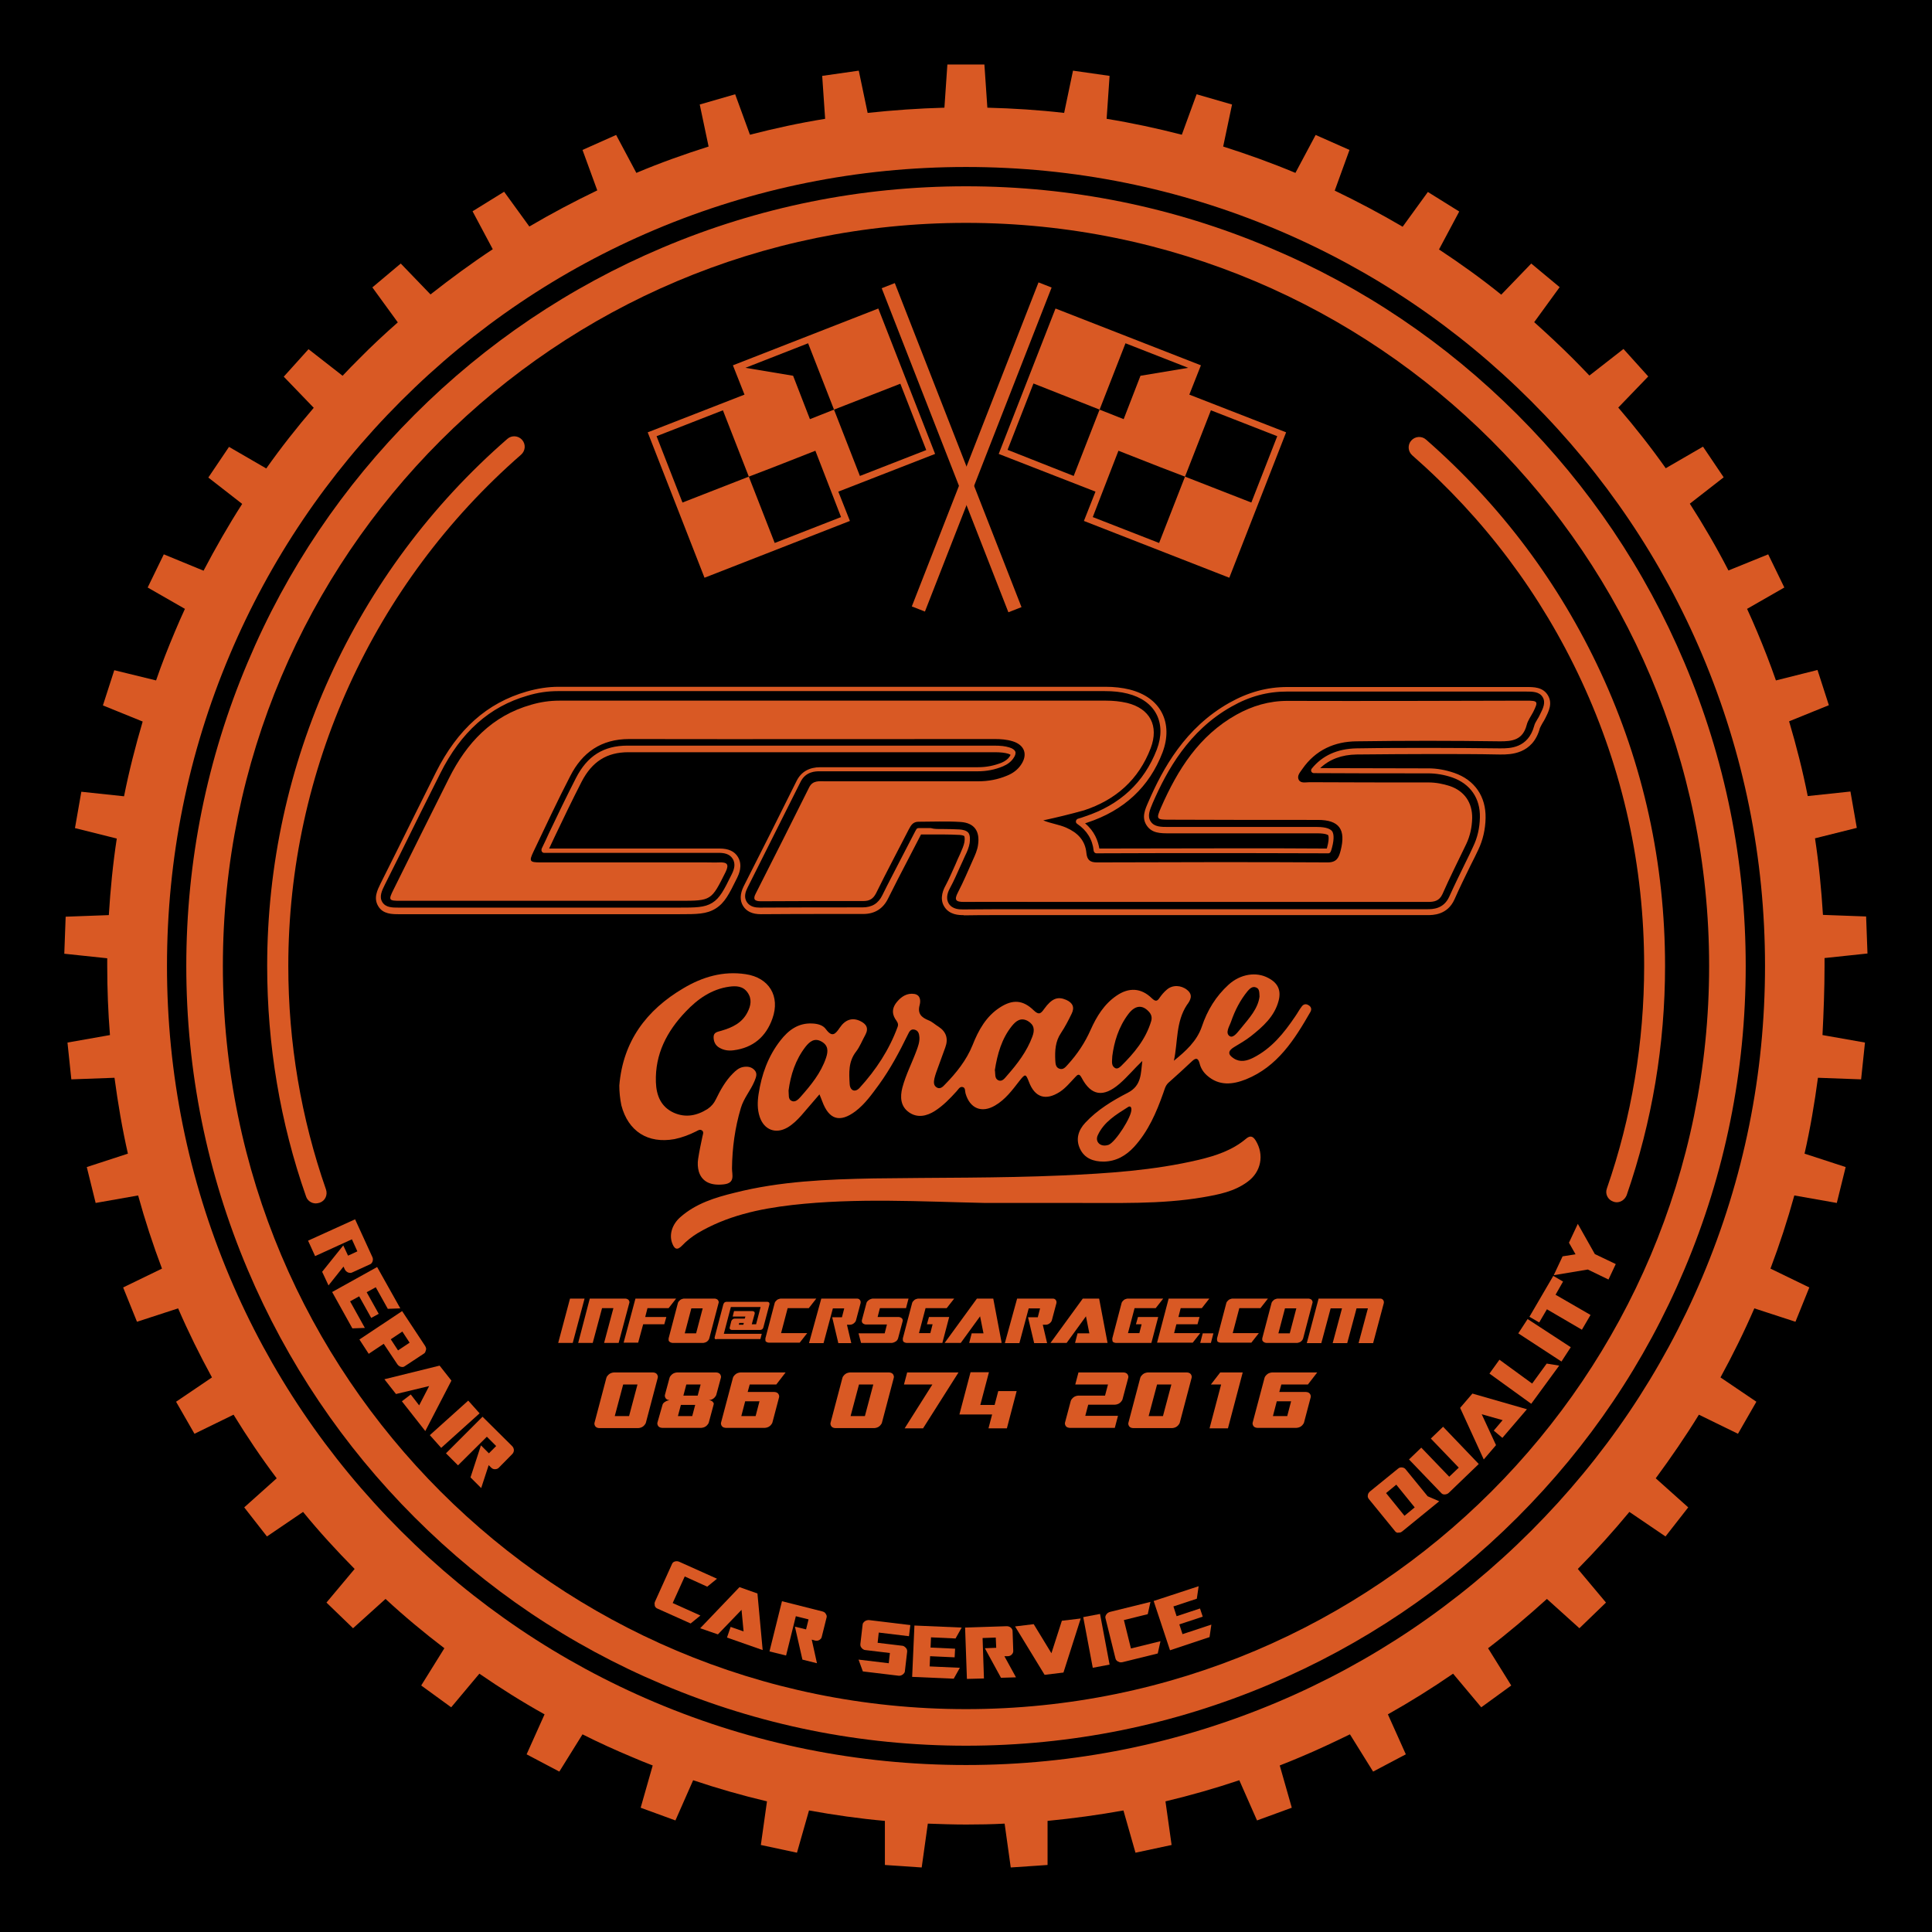 <?xml version="1.0" encoding="utf-8"?>
<!-- Generator: Adobe Illustrator 20.1.0, SVG Export Plug-In . SVG Version: 6.00 Build 0)  -->
<svg version="1.1" id="Layer_1" xmlns="http://www.w3.org/2000/svg" xmlns:xlink="http://www.w3.org/1999/xlink" x="0px" y="0px"
	 viewBox="0 0 850.4 850.4" style="enable-background:new 0 0 850.4 850.4;" xml:space="preserve">
<style type="text/css">
	.st0{fill:#D95924;}
</style>
<rect x="-15.1" y="-13.8" width="878.3" height="879.4"/>
<g>
	
		<rect x="429.3" y="120.1" transform="matrix(0.931 0.364 -0.364 0.931 101.152 -143.779)" class="st0" width="6.2" height="153.2"/>
	<path class="st0" d="M523.5,173.7l5.1-12.9l-64-25l-25,64l42.6,16.6l-5.1,12.9l64,25l25-64L523.5,173.7z M484,180.3l-11.4,29.2
		L443.5,198l11.4-29.2L484,180.3l11.4-29.2l27.6,10.8l-21,3.5v0l0,0l-7.4,19.1L484,180.3z M521.6,209.8L510.2,239L481,227.6
		l3.9-10.1l7.4-19.1l18.6,7.3L521.6,209.8l11.4-29.2l29.2,11.4l-11.4,29.2L521.6,209.8z"/>
	
		<rect x="415.7" y="120.1" transform="matrix(-0.931 0.364 -0.364 -0.931 880.363 227.738)" class="st0" width="6.2" height="153.2"/>
	<path class="st0" d="M327.7,173.7l-5.1-12.9l64-25l25,64L369,216.4l5.1,12.9l-64,25l-25-64L327.7,173.7z M367.1,180.3l11.4,29.2
		l29.2-11.4l-11.4-29.2L367.1,180.3l-11.4-29.2l-27.6,10.8l21,3.5v0l0,0l7.4,19.1L367.1,180.3z M329.6,209.8L341,239l29.2-11.4
		l-3.9-10.1l-7.4-19.1l-18.6,7.3L329.6,209.8l-11.4-29.2L289,192l11.4,29.2L329.6,209.8z"/>
	<path class="st0" d="M425.2,98.1c180.6,0,327.1,146.4,327.1,327.1c0,180.6-146.4,327.1-327.1,327.1S98.1,605.8,98.1,425.2
		C98.1,244.6,244.6,98.1,425.2,98.1 M425.2,82c-46.3,0-91.3,9.1-133.6,27c-40.9,17.3-77.6,42-109.1,73.5
		c-31.5,31.5-56.3,68.2-73.5,109.1c-17.9,42.3-27,87.3-27,133.6s9.1,91.3,27,133.6c17.3,40.9,42,77.6,73.5,109.1
		s68.2,56.3,109.1,73.5c42.3,17.9,87.3,27,133.6,27s91.3-9.1,133.6-27c40.9-17.3,77.6-42,109.1-73.5c31.5-31.5,56.3-68.2,73.5-109.1
		c17.9-42.3,27-87.3,27-133.6c0-46.3-9.1-91.3-27-133.6c-17.3-40.9-42-77.6-73.5-109.1c-31.5-31.5-68.2-56.3-109.1-73.5
		C516.5,91.1,471.5,82,425.2,82L425.2,82z"/>
	<g>
		<path class="st0" d="M156.3,536.7l7.6,16.6c0.3,0.6,0.3,1.2,0.1,1.9c-0.2,0.6-0.6,1.1-1.1,1.3l-7.9,3.6c-0.6,0.3-1.1,0.2-1.8,0
			c-0.6-0.3-1.1-0.7-1.4-1.3l-0.6-1.3l-6.6,8.3l-2.8-6l9.3-11.6l2.1,4.5l4.1-1.9l-2.4-5.3l-16.2,7.4l-3.1-6.8L156.3,536.7z"/>
		<path class="st0" d="M166,557.7l10.2,18.2l-5.5,0.2l-5.3-9.5l-4,2.2l5.3,9.5l-3.3,1.8l-5.3-9.5l-4,2.2l6.5,11.7l-5.5,0.2l-8.9-16
			L166,557.7z"/>
		<path class="st0" d="M177,577.1l10.1,15.3c0.2,0.3,0.3,0.6,0.4,0.9c0.1,0.3,0.1,0.6,0,0.9c-0.1,0.3-0.2,0.6-0.3,0.9
			c-0.1,0.3-0.3,0.5-0.6,0.7l-8.5,5.6c-0.3,0.2-0.5,0.3-0.8,0.3c-0.3,0-0.6,0-0.9-0.1c-0.3-0.1-0.6-0.2-0.8-0.4
			c-0.3-0.2-0.5-0.4-0.7-0.7l-6-9l-6.6,4.4l-4.1-6.3L177,577.1z M175.2,594.4l5.1-3.4l-3.2-4.9l-5.1,3.4L175.2,594.4z"/>
		<path class="st0" d="M193.5,601.1l5.2,6.6l-11.5,22.2l-10.3-13.1l3.9-3l3.7,4.8l4.4-8.5l-14.6,3.5l-5.1-6.5L193.5,601.1z"/>
		<path class="st0" d="M206.1,616.5l5,5.6l-16.9,15.2l-5-5.6L206.1,616.5z"/>
		<path class="st0" d="M212.4,623.6l13,12.9c0.5,0.5,0.7,1,0.8,1.7c0,0.7-0.2,1.2-0.6,1.7l-6.1,6.2c-0.4,0.4-1,0.6-1.7,0.6
			c-0.7,0-1.2-0.3-1.7-0.8l-1-1l-3.3,10.1l-4.7-4.7l4.6-14.1l3.5,3.5l3.2-3.2l-4.1-4.1L201.6,645l-5.3-5.3L212.4,623.6z"/>
		<path class="st0" d="M288.1,705.9c0-0.3,0.1-0.6,0.2-0.9l7.5-16.6c0.1-0.3,0.3-0.5,0.5-0.7c0.2-0.2,0.5-0.3,0.8-0.4
			c0.3-0.1,0.6-0.1,0.9-0.1c0.3,0,0.6,0.1,0.9,0.2l16.7,7.5l-4.3,3.5l-9.9-4.5l-5.3,11.7l12.2,5.5l-4.3,3.5l-14.5-6.5
			c-0.3-0.1-0.6-0.3-0.8-0.5c-0.2-0.2-0.4-0.5-0.5-0.8C288.2,706.5,288.2,706.2,288.1,705.9z"/>
		<path class="st0" d="M325.5,698.6l7.9,2.8l2.3,24.9l-15.7-5.5l1.6-4.7l5.7,2l-0.9-9.5l-10.4,10.8l-7.8-2.7L325.5,698.6z"/>
		<path class="st0" d="M344.2,704.8l17.8,4.5c0.7,0.2,1.2,0.5,1.5,1.1c0.4,0.6,0.5,1.1,0.3,1.7l-2.1,8.4c-0.1,0.6-0.5,1-1.1,1.4
			c-0.6,0.3-1.2,0.4-1.9,0.2l-1.4-0.4l2.3,10.4l-6.4-1.6l-3.3-14.5l4.9,1.2l1.1-4.4l-5.6-1.4l-4.3,17.3l-7.3-1.8L344.2,704.8z"/>
		<path class="st0" d="M377.9,730.5l13.3,1.6l0.5-4.5l-10.8-1.3c-0.3,0-0.6-0.1-0.9-0.3c-0.3-0.2-0.5-0.3-0.7-0.6
			c-0.2-0.2-0.4-0.5-0.5-0.8c-0.1-0.3-0.1-0.6-0.1-0.9l1-8.6c0-0.3,0.1-0.6,0.3-0.8c0.2-0.3,0.4-0.5,0.7-0.7
			c0.3-0.2,0.5-0.3,0.9-0.4s0.6-0.1,0.9-0.1l18.2,2.2l-0.6,4.9l-13.3-1.6l-0.5,4.5l10.8,1.3c0.3,0,0.6,0.1,0.9,0.3
			c0.3,0.2,0.5,0.4,0.7,0.6c0.2,0.2,0.4,0.5,0.5,0.8c0.1,0.3,0.1,0.6,0.1,0.9l-1,8.6c0,0.3-0.1,0.6-0.3,0.8
			c-0.2,0.3-0.4,0.5-0.7,0.7c-0.3,0.2-0.5,0.3-0.8,0.4c-0.3,0.1-0.6,0.1-0.9,0.1l-15.8-1.9L377.9,730.5z"/>
		<path class="st0" d="M402.5,715.5l20.8,0.9l-2.7,4.8l-10.8-0.5l-0.2,4.5l10.8,0.5l-0.2,3.8l-10.8-0.5l-0.2,4.5l13.3,0.6l-2.7,4.8
			l-18.3-0.8L402.5,715.5z"/>
		<path class="st0" d="M424.8,716.4l18.3-0.6c0.7,0,1.3,0.2,1.8,0.6c0.5,0.4,0.8,1,0.8,1.6l0.3,8.7c0,0.6-0.2,1.1-0.7,1.6
			c-0.5,0.5-1.1,0.7-1.7,0.7l-1.5,0l5.1,9.3l-6.6,0.2l-7.1-13l5-0.2l-0.2-4.5l-5.8,0.2l0.6,17.8l-7.5,0.2L424.8,716.4z"/>
		<path class="st0" d="M446.8,715.9l8.2-1l7.8,12.8l4.6-14.3l8.3-1l-7.6,23.8l-8.3,1L446.8,715.9z"/>
		<path class="st0" d="M476.8,711.8l7.4-1.4l4.2,22.3l-7.4,1.4L476.8,711.8z"/>
		<path class="st0" d="M491.4,730.8c-0.2-0.2-0.3-0.5-0.4-0.8l-4.4-17.7c-0.1-0.3-0.1-0.6,0-0.9c0.1-0.3,0.2-0.6,0.4-0.8
			c0.2-0.3,0.4-0.5,0.7-0.7c0.3-0.2,0.6-0.3,0.9-0.4l17.8-4.4l-1.2,5.4l-10.5,2.6l3.1,12.5l13-3.2l-1.2,5.4l-15.4,3.8
			c-0.3,0.1-0.6,0.1-1,0.1c-0.3,0-0.6-0.1-0.9-0.3C491.9,731.3,491.7,731.1,491.4,730.8z"/>
		<path class="st0" d="M507.8,704.7l19.8-6.5l-0.8,5.5l-10.3,3.4l1.4,4.3l10.3-3.4l1.2,3.6l-10.3,3.4l1.4,4.3l12.7-4.2l-0.8,5.5
			l-17.4,5.8L507.8,704.7z"/>
		<path class="st0" d="M614.7,674.5c-0.3-0.1-0.5-0.3-0.7-0.6l-11.5-14.1c-0.2-0.2-0.3-0.5-0.4-0.8c-0.1-0.3-0.1-0.6,0-0.9
			c0-0.3,0.1-0.6,0.3-0.9s0.4-0.5,0.6-0.7l12.3-10c0.3-0.2,0.5-0.4,0.8-0.5c0.3-0.1,0.6-0.1,0.9-0.1c0.3,0,0.6,0.1,0.9,0.2
			c0.3,0.1,0.5,0.3,0.7,0.5l9.8,12l5.1,2.2l-16.2,13.2c-0.3,0.2-0.5,0.4-0.8,0.5c-0.3,0.1-0.6,0.1-0.9,0.1
			C615.3,674.7,615,674.7,614.7,674.5z M622.7,663.5l-8.1-10l-4.5,3.7l8.1,10L622.7,663.5z"/>
		<path class="st0" d="M635.1,657.7c-0.3-0.1-0.5-0.3-0.7-0.5l-14.2-14.8l5.4-5.2l12.3,12.8l4.2-4l-12.3-12.8l5.4-5.2l15.7,16.4
			l-13.2,12.7c-0.2,0.2-0.5,0.4-0.8,0.5c-0.3,0.1-0.6,0.2-0.9,0.2S635.4,657.8,635.1,657.7z"/>
		<path class="st0" d="M642.7,619.7l5.4-6.3l24,6.9l-10.8,12.6l-3.8-3.2l3.9-4.6l-9.2-2.6l6.3,13.6l-5.4,6.3L642.7,619.7z"/>
		<path class="st0" d="M655.6,604.6l4.4-6.1l14.4,10.5l6.4-8.8l5.5,0.9l-12.3,16.8L655.6,604.6z"/>
		<path class="st0" d="M668.3,586.9l4.1-6.3l19,12.4l-4.1,6.3L668.3,586.9z"/>
		<path class="st0" d="M680.9,576.3l-3.4,5.8l-4.3-2.5l10.5-18l4.3,2.5l-3.3,5.8l15.4,8.9l-3.8,6.5L680.9,576.3z"/>
		<path class="st0" d="M698.9,558.8l-15,2.5l3.9-8.3l5.7-0.9l-2.9-5.1l3.9-8.3l7.5,13.3l9.2,4.4l-3.2,6.8L698.9,558.8z"/>
	</g>
	<path class="st0" d="M803.1,425.2c0-1.2,0-2.4,0-3.5l18.9-2l-0.6-16.3l-19-0.7c-0.7-11.3-1.8-22.6-3.5-33.7l18.4-4.6l-2.8-16
		l-18.8,2c-2.2-11.1-5-22.1-8.2-32.9l17.5-7.1l-5-15.5l-18.3,4.6c-2.5-7.2-5.3-14.4-8.3-21.5c-1.4-3.4-2.9-6.7-4.4-10l16.4-9.4
		l-7.1-14.6l-17.5,7.1c-5.2-10.1-10.9-19.9-17-29.4l14.9-11.6l-9.1-13.5l-16.4,9.5c-6.5-9.2-13.5-18.1-20.9-26.7l13.2-13.7
		l-10.9-12.1l-15,11.7c-2.4-2.5-4.8-5-7.2-7.4c-5.6-5.6-11.3-10.9-17.1-16.1l11.2-15.4L674,116l-13.2,13.7
		c-8.8-7.1-18-13.7-27.4-19.9l8.9-16.7l-13.8-8.6l-11.1,15.3c-9.7-5.7-19.7-11-29.9-15.9L594,66l-14.9-6.6l-8.9,16.7
		c-10.5-4.4-21.1-8.2-31.8-11.6l3.9-18.5l-15.6-4.5l-6.5,17.8c-10.9-2.8-22-5.2-33.1-7l1.3-18.9l-16.1-2.3l-3.9,18.6
		c-11.2-1.3-22.4-2-33.8-2.3l-1.3-19h-16.3l-1.3,19c-11.3,0.3-22.6,1.1-33.8,2.3L378,31.1l-16.1,2.3l1.3,18.9
		c-11.2,1.8-22.2,4.2-33.1,7l-6.5-17.8L308,46l3.9,18.5c-10.7,3.4-21.4,7.2-31.8,11.6l-8.9-16.7L256.4,66l6.5,17.8
		c-10.2,4.9-20.2,10.2-29.9,15.9l-11.1-15.3L208,93l8.9,16.7c-9.4,6.2-18.5,12.9-27.4,19.9L176.4,116l-12.5,10.5l11.2,15.4
		c-5.9,5.2-11.6,10.5-17.1,16.1c-2.4,2.4-4.9,4.9-7.2,7.4l-15-11.7l-10.9,12.1l13.2,13.7c-7.4,8.6-14.4,17.5-20.9,26.7l-16.4-9.5
		l-9.1,13.5l14.9,11.6c-6.1,9.5-11.7,19.3-17,29.4L72.1,244L65,258.6l16.4,9.4c-1.5,3.3-3,6.6-4.4,10c-3,7.1-5.8,14.2-8.3,21.5
		L50.3,295l-5,15.5l17.5,7.1c-3.2,10.9-6,21.8-8.2,32.9l-18.8-2l-2.8,16l18.4,4.6c-1.7,11.1-2.8,22.4-3.5,33.7l-19,0.7l-0.6,16.3
		l18.9,2c0,1.2,0,2.4,0,3.5c0,10.2,0.4,20.3,1.2,30.3l-18.7,3.3l1.7,16.2l19-0.7c1.5,11.2,3.4,22.4,5.9,33.4l-18.1,5.9l3.9,15.8
		l18.7-3.3c3,10.9,6.5,21.6,10.5,32.2l-17.1,8.3l6.1,15.1l18.1-5.9c4.5,10.4,9.5,20.5,14.9,30.4l-15.8,10.7l8.1,14.1l17.2-8.4
		c5.9,9.6,12.2,19,19,28l-14.3,12.8l10,12.8l15.9-10.8c7.1,8.7,14.7,17,22.7,25.1l-12.4,14.8l11.7,11.3l14.3-12.9
		c8.3,7.7,17,14.9,25.9,21.7l-10.2,16.4l13.2,9.6l12.4-14.8c9.3,6.4,18.8,12.4,28.7,17.9l-7.9,17.6l14.4,7.6l10.2-16.4
		c7.1,3.6,14.4,6.9,21.8,10c3,1.3,6,2.5,9.1,3.7l-5.3,18.6l15.3,5.6l7.8-17.7c10.7,3.6,21.5,6.7,32.5,9.3l-2.7,19.2l15.9,3.4
		l5.3-18.6c11,2,22.2,3.6,33.4,4.6l0,19.4l16.2,1.1l2.7-19.3c5.6,0.2,11.2,0.4,16.9,0.4c5.6,0,11.3-0.1,16.9-0.4l2.7,19.3l16.2-1.1
		l0-19.4c11.2-1.1,22.4-2.6,33.4-4.6l5.3,18.6l15.9-3.4l-2.7-19.2c10.9-2.6,21.8-5.7,32.5-9.3l7.8,17.7l15.3-5.6l-5.3-18.6
		c3-1.2,6.1-2.4,9.1-3.7c7.4-3.1,14.6-6.5,21.8-10l10.2,16.4l14.4-7.6l-7.9-17.6c9.8-5.5,19.4-11.5,28.7-17.9l12.4,14.8l13.2-9.6
		l-10.2-16.4c8.9-6.8,17.5-14.1,25.9-21.7l14.3,12.9l11.7-11.3l-12.4-14.8c8-8.1,15.5-16.4,22.7-25.1l15.9,10.8l10-12.8l-14.3-12.8
		c6.7-9.1,13.1-18.4,19-28l17.2,8.4l8.1-14.1l-15.8-10.7c5.4-9.9,10.4-20,14.9-30.4l18.1,5.9l6.1-15.1l-17.1-8.3
		c4-10.6,7.5-21.3,10.5-32.2l18.7,3.3l3.9-15.8l-18.1-5.9c2.5-11,4.4-22.1,5.9-33.4l19,0.7l1.7-16.2l-18.7-3.3
		C802.7,445.5,803.1,435.4,803.1,425.2z M288.3,101.1c43.4-18.3,89.4-27.6,136.9-27.6c47.5,0,93.6,9.3,136.9,27.6
		c41.9,17.7,79.5,43.1,111.8,75.4c32.3,32.3,57.7,69.9,75.4,111.8c18.3,43.4,27.6,89.4,27.6,136.9c0,47.5-9.3,93.6-27.6,136.9
		c-17.7,41.9-43.1,79.5-75.4,111.8c-32.3,32.3-69.9,57.7-111.8,75.4c-43.4,18.3-89.4,27.6-136.9,27.6c-47.5,0-93.6-9.3-136.9-27.6
		c-41.9-17.7-79.5-43.1-111.8-75.4c-32.3-32.3-57.7-69.9-75.4-111.8c-18.3-43.4-27.6-89.4-27.6-136.9c0-47.5,9.3-93.6,27.6-136.9
		c17.7-41.9,43.1-79.5,75.4-111.8C208.8,144.2,246.4,118.8,288.3,101.1z"/>
	<g>
		<path class="st0" d="M711.6,529.2c-0.5,0-1-0.1-1.5-0.3c-2.4-0.8-3.7-3.4-2.8-5.8c10.9-31.4,16.4-64.4,16.4-97.9
			c0-43.8-9.3-86.1-27.6-125.5c-17.7-38.1-42.8-71.5-74.5-99.3c-1.9-1.7-2.1-4.6-0.4-6.5c1.7-1.9,4.6-2.1,6.5-0.4
			c32.7,28.6,58.6,63.1,76.8,102.3c18.9,40.7,28.4,84.2,28.4,129.4c0,34.6-5.7,68.5-16.9,100.9C715.2,528,713.5,529.2,711.6,529.2z"
			/>
		<path class="st0" d="M346.9,317.3"/>
		<path class="st0" d="M139,529.7c-1.9,0-3.7-1.2-4.3-3.1c-11.4-32.5-17.1-66.7-17.1-101.4c0-89,38.5-173.5,105.7-232
			c1.9-1.7,4.8-1.5,6.5,0.4c1.7,1.9,1.5,4.8-0.4,6.5c-65.1,56.8-102.5,138.8-102.5,225.1c0,33.7,5.6,66.9,16.6,98.4
			c0.8,2.4-0.4,5-2.8,5.8C140,529.6,139.5,529.7,139,529.7z"/>
	</g>
	<g>
		<path class="st0" d="M250.9,571.6h6.4l-5.2,19.5h-6.4L250.9,571.6z"/>
		<path class="st0" d="M259.6,571.6h15.7c0.3,0,0.5,0.1,0.8,0.2c0.2,0.1,0.4,0.2,0.6,0.4c0.1,0.2,0.2,0.4,0.3,0.6
			c0.1,0.2,0.1,0.5,0,0.7l-4.7,17.6h-6.4l4.1-15.3h-5l-4.1,15.3h-6.4L259.6,571.6z"/>
		<path class="st0" d="M279.7,571.6h17.9l-3.3,4.2H285l-1,3.9h9.3l-0.9,3.2h-9.3l-2.2,8.1h-6.4L279.7,571.6z"/>
		<path class="st0" d="M294.3,589.9c0-0.2,0-0.5,0-0.8l4.1-15.6c0.1-0.3,0.2-0.5,0.4-0.7c0.2-0.2,0.4-0.4,0.6-0.6
			c0.2-0.2,0.5-0.3,0.8-0.4c0.3-0.1,0.6-0.2,0.8-0.2h13.6c0.3,0,0.5,0.1,0.8,0.2c0.2,0.1,0.4,0.2,0.6,0.4c0.1,0.2,0.2,0.4,0.3,0.6
			c0.1,0.2,0.1,0.5,0,0.7l-4.1,15.6c-0.1,0.3-0.2,0.5-0.4,0.8c-0.2,0.2-0.4,0.5-0.6,0.6c-0.2,0.2-0.5,0.3-0.8,0.4
			c-0.3,0.1-0.6,0.2-0.8,0.2h-13.6c-0.3,0-0.5-0.1-0.8-0.2c-0.2-0.1-0.4-0.2-0.6-0.4C294.4,590.3,294.3,590.1,294.3,589.9z
			 M306.4,586.9l2.9-11h-5l-2.9,11H306.4z"/>
		<path class="st0" d="M314.7,589.3c-0.2-0.2-0.2-0.5-0.1-0.8l3.8-14.4c0.1-0.3,0.3-0.6,0.5-0.8c0.3-0.2,0.6-0.3,0.9-0.3h17.9
			c0.3,0,0.6,0.1,0.8,0.3c0.2,0.2,0.2,0.5,0.2,0.8l-2.7,10.2c-0.2,0.7-0.7,1.1-1.5,1.1h-12.3c-0.3,0-0.6-0.1-0.8-0.3
			c-0.2-0.2-0.3-0.5-0.2-0.8l0.7-2.8c0.1-0.3,0.3-0.5,0.6-0.8c0.3-0.2,0.6-0.3,0.9-0.3h4.4l0.3-0.9h-5.6l0.6-2.4h8.1
			c0.3,0,0.6,0.1,0.8,0.3c0.2,0.2,0.2,0.5,0.2,0.8l-1.3,4.7h1.9l2-7.6h-13.1l-3.1,11.8h16.7l-0.6,2.3h-19.2
			C315.1,589.6,314.9,589.5,314.7,589.3z M327.2,583.1l0.2-0.8h-2l-0.2,0.8H327.2z"/>
		<path class="st0" d="M336.9,589.9c0-0.2,0-0.5,0-0.8l4.1-15.6c0.1-0.3,0.2-0.5,0.4-0.7c0.2-0.2,0.4-0.4,0.6-0.6
			c0.2-0.2,0.5-0.3,0.8-0.4c0.3-0.1,0.6-0.2,0.8-0.2h15.7l-3.3,4.2h-9.3l-2.9,11h11.5l-3.3,4.2h-13.6c-0.3,0-0.5-0.1-0.8-0.2
			c-0.2-0.1-0.4-0.2-0.6-0.4C337,590.3,336.9,590.1,336.9,589.9z"/>
		<path class="st0" d="M361.5,571.6h15.7c0.6,0,1,0.2,1.3,0.6c0.3,0.4,0.4,0.8,0.3,1.4l-2,7.5c-0.1,0.5-0.5,1-1,1.4
			c-0.5,0.4-1.1,0.6-1.7,0.6h-1.3l1.9,8.1h-5.7l-2.7-11.4h4.3l1-3.9h-5l-4.1,15.3h-6.4L361.5,571.6z"/>
		<path class="st0" d="M377.9,586.9h11.5l1-3.9h-9.3c-0.3,0-0.5-0.1-0.8-0.2c-0.2-0.1-0.4-0.2-0.6-0.4c-0.2-0.2-0.3-0.4-0.3-0.6
			c-0.1-0.2-0.1-0.5,0-0.8l2-7.5c0.1-0.3,0.2-0.5,0.4-0.7c0.2-0.2,0.4-0.4,0.7-0.6c0.3-0.2,0.5-0.3,0.8-0.4c0.3-0.1,0.6-0.2,0.8-0.2
			h15.8l-1.1,4.2h-11.5l-1,3.9h9.3c0.3,0,0.5,0.1,0.8,0.2c0.2,0.1,0.4,0.2,0.6,0.4c0.2,0.2,0.3,0.4,0.3,0.6c0.1,0.2,0.1,0.5,0,0.7
			l-2,7.5c-0.1,0.3-0.2,0.5-0.4,0.8c-0.2,0.2-0.4,0.5-0.7,0.6c-0.3,0.2-0.5,0.3-0.8,0.4c-0.3,0.1-0.6,0.2-0.8,0.2h-13.6L377.9,586.9
			z"/>
		<path class="st0" d="M397.4,589.9c0-0.2,0-0.5,0-0.8l4.1-15.6c0.1-0.3,0.2-0.5,0.4-0.7c0.2-0.2,0.4-0.4,0.6-0.6
			c0.2-0.2,0.5-0.3,0.8-0.4c0.3-0.1,0.6-0.2,0.8-0.2H420l-3.3,4.2h-9.3l-2.9,11h5l1-3.9H408l0.9-3.2h8.9l-3,11.4H399
			c-0.3,0-0.5-0.1-0.8-0.2c-0.2-0.1-0.4-0.2-0.6-0.4C397.6,590.3,397.4,590.1,397.4,589.9z"/>
		<path class="st0" d="M430,571.6h7.2l3.7,19.5h-14.3l1.1-4.2h5.2l-1.5-7.5l-8.5,11.7h-7.1L430,571.6z"/>
		<path class="st0" d="M447.7,571.6h15.7c0.6,0,1,0.2,1.3,0.6c0.3,0.4,0.4,0.8,0.3,1.4l-2,7.5c-0.1,0.5-0.5,1-1,1.4
			c-0.5,0.4-1.1,0.6-1.7,0.6h-1.3l1.9,8.1h-5.7l-2.7-11.4h4.3l1-3.9h-5l-4.1,15.3h-6.4L447.7,571.6z"/>
		<path class="st0" d="M476.6,571.6h7.2l3.7,19.5h-14.3l1.1-4.2h5.2l-1.5-7.5l-8.5,11.7h-7.1L476.6,571.6z"/>
		<path class="st0" d="M489.6,589.9c0-0.2,0-0.5,0-0.8l4.1-15.6c0.1-0.3,0.2-0.5,0.4-0.7c0.2-0.2,0.4-0.4,0.6-0.6
			c0.2-0.2,0.5-0.3,0.8-0.4c0.3-0.1,0.6-0.2,0.8-0.2h15.7l-3.3,4.2h-9.3l-2.9,11h5l1-3.9h-2.5l0.9-3.2h8.9l-3,11.4h-15.7
			c-0.3,0-0.5-0.1-0.8-0.2c-0.2-0.1-0.4-0.2-0.6-0.4C489.8,590.3,489.7,590.1,489.6,589.9z"/>
		<path class="st0" d="M514.4,571.6h17.9l-3.3,4.2h-9.3l-1,3.9h9.3l-0.9,3.2h-9.3l-1,3.9h11.5l-3.3,4.2h-15.7L514.4,571.6z"/>
		<path class="st0" d="M529.4,586.9h4.7l-1.1,4.2h-4.7L529.4,586.9z"/>
		<path class="st0" d="M535.7,589.9c0-0.2,0-0.5,0-0.8l4.1-15.6c0.1-0.3,0.2-0.5,0.4-0.7c0.2-0.2,0.4-0.4,0.6-0.6
			c0.2-0.2,0.5-0.3,0.8-0.4c0.3-0.1,0.6-0.2,0.8-0.2h15.7l-3.3,4.2h-9.3l-2.9,11h11.5l-3.3,4.2h-13.6c-0.3,0-0.5-0.1-0.8-0.2
			c-0.2-0.1-0.4-0.2-0.6-0.4C535.9,590.3,535.8,590.1,535.7,589.9z"/>
		<path class="st0" d="M555.6,589.9c0-0.2,0-0.5,0-0.8l4.1-15.6c0.1-0.3,0.2-0.5,0.4-0.7c0.2-0.2,0.4-0.4,0.6-0.6
			c0.2-0.2,0.5-0.3,0.8-0.4c0.3-0.1,0.6-0.2,0.8-0.2H576c0.3,0,0.5,0.1,0.8,0.2c0.2,0.1,0.4,0.2,0.6,0.4c0.1,0.2,0.2,0.4,0.3,0.6
			c0.1,0.2,0.1,0.5,0,0.7l-4.1,15.6c-0.1,0.3-0.2,0.5-0.4,0.8c-0.2,0.2-0.4,0.5-0.6,0.6c-0.2,0.2-0.5,0.3-0.8,0.4
			c-0.3,0.1-0.6,0.2-0.8,0.2h-13.6c-0.3,0-0.5-0.1-0.8-0.2c-0.2-0.1-0.4-0.2-0.6-0.4C555.8,590.3,555.7,590.1,555.6,589.9z
			 M567.7,586.9l2.9-11h-5l-2.9,11H567.7z"/>
		<path class="st0" d="M580.4,571.6h27.1c0.6,0,1,0.2,1.3,0.6c0.3,0.4,0.4,0.8,0.3,1.4l-4.7,17.6h-6.4l4.1-15.3h-5l-4.1,15.3h-6.4
			l4.1-15.3h-5l-4.1,15.3h-6.4L580.4,571.6z"/>
	</g>
	<g>
		<path class="st0" d="M266.9,606.5c0.1-0.3,0.2-0.6,0.5-0.9c0.2-0.3,0.5-0.6,0.8-0.8c0.3-0.2,0.6-0.4,1-0.5
			c0.4-0.1,0.7-0.2,1.1-0.2h17.1c0.4,0,0.7,0.1,1,0.2c0.3,0.1,0.5,0.3,0.7,0.5c0.2,0.2,0.3,0.5,0.4,0.8c0.1,0.3,0.1,0.6,0,0.9
			l-5.2,19.7c-0.1,0.3-0.2,0.6-0.5,0.9c-0.2,0.3-0.5,0.6-0.8,0.8c-0.3,0.2-0.6,0.4-1,0.5c-0.4,0.1-0.7,0.2-1.1,0.2h-17.1
			c-0.4,0-0.7-0.1-1-0.2c-0.3-0.1-0.5-0.3-0.7-0.5c-0.2-0.2-0.3-0.5-0.4-0.8c-0.1-0.3-0.1-0.6,0-0.9L266.9,606.5z M276.9,623.3
			l3.7-13.9h-6.3l-3.7,13.9H276.9z"/>
		<path class="st0" d="M291.6,618.4c0.1-0.5,0.5-1,1.2-1.4c0.6-0.4,1.3-0.6,1.9-0.7c-0.3,0-0.6-0.1-0.9-0.2
			c-0.3-0.1-0.5-0.3-0.7-0.5s-0.3-0.5-0.4-0.8c-0.1-0.3-0.1-0.6,0-0.9l2-7.4c0.1-0.3,0.2-0.6,0.5-0.9c0.2-0.3,0.5-0.6,0.8-0.8
			c0.3-0.2,0.6-0.4,1-0.5c0.4-0.1,0.7-0.2,1.1-0.2h17.1c0.4,0,0.7,0.1,1,0.2c0.3,0.1,0.5,0.3,0.7,0.5c0.2,0.2,0.3,0.5,0.4,0.8
			c0.1,0.3,0.1,0.6,0,0.9l-2,7.4c-0.1,0.3-0.2,0.6-0.5,0.9c-0.2,0.3-0.5,0.6-0.8,0.8c-0.3,0.2-0.6,0.4-1,0.5c-0.3,0.1-0.7,0.2-1,0.2
			c0.3,0,0.6,0.1,0.9,0.2c0.3,0.1,0.5,0.2,0.7,0.4c0.2,0.2,0.3,0.4,0.5,0.6c0.1,0.2,0.1,0.5,0,0.8l-2.1,7.8
			c-0.1,0.3-0.2,0.6-0.5,0.9c-0.2,0.3-0.5,0.6-0.8,0.8c-0.3,0.2-0.6,0.4-1,0.5c-0.4,0.1-0.7,0.2-1.1,0.2h-17.1c-0.3,0-0.7-0.1-1-0.2
			c-0.3-0.1-0.5-0.3-0.7-0.5c-0.2-0.2-0.3-0.5-0.4-0.8c-0.1-0.3-0.1-0.6,0-0.9L291.6,618.4z M304.7,623.3l1.3-4.9h-6.3l-1.3,4.9
			H304.7z M307.1,614.3l1.3-4.9h-6.3l-1.3,4.9H307.1z"/>
		<path class="st0" d="M322.6,606.5c0.1-0.3,0.2-0.6,0.5-0.9c0.2-0.3,0.5-0.6,0.8-0.8c0.3-0.2,0.6-0.4,1-0.5
			c0.4-0.1,0.7-0.2,1.1-0.2h19.8l-4.1,5.3H330l-0.9,3.3h11.7c0.4,0,0.7,0.1,1,0.2c0.3,0.1,0.5,0.3,0.7,0.5c0.2,0.2,0.3,0.5,0.4,0.8
			c0.1,0.3,0.1,0.6,0,0.9l-2.9,11c-0.1,0.3-0.2,0.6-0.5,0.9c-0.2,0.3-0.5,0.6-0.8,0.8c-0.3,0.2-0.6,0.4-1,0.5
			c-0.4,0.1-0.7,0.2-1.1,0.2h-17.1c-0.3,0-0.7-0.1-1-0.2c-0.3-0.1-0.5-0.3-0.7-0.5c-0.2-0.2-0.3-0.5-0.4-0.8c-0.1-0.3-0.1-0.6,0-0.9
			L322.6,606.5z M332.6,623.3l1.7-6.5H328l-1.7,6.5H332.6z"/>
		<path class="st0" d="M370.8,606.5c0.1-0.3,0.2-0.6,0.5-0.9c0.2-0.3,0.5-0.6,0.8-0.8c0.3-0.2,0.6-0.4,1-0.5
			c0.4-0.1,0.7-0.2,1.1-0.2h17.1c0.4,0,0.7,0.1,1,0.2c0.3,0.1,0.5,0.3,0.7,0.5c0.2,0.2,0.3,0.5,0.4,0.8c0.1,0.3,0.1,0.6,0,0.9
			l-5.2,19.7c-0.1,0.3-0.2,0.6-0.5,0.9c-0.2,0.3-0.5,0.6-0.8,0.8c-0.3,0.2-0.6,0.4-1,0.5c-0.4,0.1-0.7,0.2-1.1,0.2h-17.1
			c-0.4,0-0.7-0.1-1-0.2c-0.3-0.1-0.5-0.3-0.7-0.5c-0.2-0.2-0.3-0.5-0.4-0.8c-0.1-0.3-0.1-0.6,0-0.9L370.8,606.5z M380.7,623.3
			l3.7-13.9h-6.3l-3.7,13.9H380.7z"/>
		<path class="st0" d="M410.4,609.4h-12.5l1.4-5.3h22.6l-15.6,24.6h-8.1L410.4,609.4z"/>
		<path class="st0" d="M427.2,604h8.1l-3.8,14.4h6.3l1.6-6.1h8.1l-4.3,16.4h-8.1l1.6-6.1h-14.4L427.2,604z"/>
		<path class="st0" d="M471.3,616.7c0.1-0.3,0.2-0.6,0.5-0.9c0.2-0.3,0.5-0.6,0.8-0.8c0.3-0.2,0.6-0.4,1-0.5
			c0.4-0.1,0.7-0.2,1.1-0.2h11.7l1.3-4.9h-14.4l1.4-5.3h19.8c0.4,0,0.7,0.1,1,0.2c0.3,0.1,0.5,0.3,0.7,0.5c0.2,0.2,0.3,0.5,0.4,0.8
			c0.1,0.3,0.1,0.6,0,0.9l-2.5,9.4c-0.1,0.3-0.2,0.6-0.5,0.9c-0.2,0.3-0.5,0.6-0.8,0.8s-0.6,0.4-1,0.5c-0.4,0.1-0.7,0.2-1.1,0.2H479
			l-1.3,4.9h14.4l-1.4,5.3h-19.8c-0.3,0-0.7-0.1-1-0.2c-0.3-0.1-0.5-0.3-0.7-0.5c-0.2-0.2-0.3-0.5-0.4-0.8c-0.1-0.3-0.1-0.6,0-0.9
			L471.3,616.7z"/>
		<path class="st0" d="M501.9,606.5c0.1-0.3,0.2-0.6,0.5-0.9c0.2-0.3,0.5-0.6,0.8-0.8c0.3-0.2,0.6-0.4,1-0.5
			c0.4-0.1,0.7-0.2,1.1-0.2h17.1c0.4,0,0.7,0.1,1,0.2c0.3,0.1,0.5,0.3,0.7,0.5c0.2,0.2,0.3,0.5,0.4,0.8c0.1,0.3,0.1,0.6,0,0.9
			l-5.2,19.7c-0.1,0.3-0.2,0.6-0.5,0.9c-0.2,0.3-0.5,0.6-0.8,0.8c-0.3,0.2-0.6,0.4-1,0.5c-0.4,0.1-0.7,0.2-1.1,0.2h-17.1
			c-0.4,0-0.7-0.1-1-0.2c-0.3-0.1-0.5-0.3-0.7-0.5c-0.2-0.2-0.3-0.5-0.4-0.8c-0.1-0.3-0.1-0.6,0-0.9L501.9,606.5z M511.9,623.3
			l3.7-13.9h-6.3l-3.7,13.9H511.9z"/>
		<path class="st0" d="M537.5,609.4H533l4.1-5.3h9.9l-6.5,24.6h-8.1L537.5,609.4z"/>
		<path class="st0" d="M556.6,606.5c0.1-0.3,0.2-0.6,0.5-0.9c0.2-0.3,0.5-0.6,0.8-0.8c0.3-0.2,0.6-0.4,1-0.5
			c0.4-0.1,0.7-0.2,1.1-0.2h19.8l-4.1,5.3h-11.7l-0.9,3.3h11.7c0.4,0,0.7,0.1,1,0.2c0.3,0.1,0.5,0.3,0.7,0.5
			c0.2,0.2,0.3,0.5,0.4,0.8c0.1,0.3,0.1,0.6,0,0.9l-2.9,11c-0.1,0.3-0.2,0.6-0.5,0.9c-0.2,0.3-0.5,0.6-0.8,0.8
			c-0.3,0.2-0.6,0.4-1,0.5c-0.4,0.1-0.7,0.2-1.1,0.2h-17.1c-0.4,0-0.7-0.1-1-0.2c-0.3-0.1-0.5-0.3-0.7-0.5c-0.2-0.2-0.3-0.5-0.4-0.8
			c-0.1-0.3-0.1-0.6,0-0.9L556.6,606.5z M566.6,623.3l1.7-6.5H562l-1.7,6.5H566.6z"/>
	</g>
	<g>
		<path class="st0" d="M516.7,466.9c5.2-4.2,10.1-8.6,12.3-15c2.4-7.2,6.2-13.4,11.8-18.5c5.2-4.7,12.2-5.8,17.5-2.9
			c4.2,2.2,5.7,5.4,4.5,10c-1.8,6.9-6.9,11.4-12.2,15.6c-2.3,1.8-4.9,3.3-7.4,4.8c-2.8,1.7-2.8,3.3-0.1,5c2.8,1.8,5.7,1.1,8.5-0.3
			c8.1-4.1,13.5-10.8,18.5-18.2c1-1.4,1.8-3,2.9-4.4c0.9-1.2,2.1-1.2,3.2-0.4c1,0.7,1.2,1.7,0.6,2.8c-7,12.2-14.5,24.1-28.4,29.7
			c-5.8,2.3-11.8,3-17.1-1.7c-1.7-1.5-2.8-3.3-3.3-5.4c-0.6-2.2-1.5-2.6-3.3-0.9c-3.4,3.2-6.9,6.4-10.4,9.5c-1.4,1.3-1.7,3-2.3,4.6
			c-3,8.5-6.6,16.8-12.8,23.6c-3.6,3.9-7.9,6.4-13.4,6.5c-4.5,0-8.4-1.4-10.4-5.6c-2-4.2-0.8-8.2,2.3-11.5
			c5.3-5.7,11.9-9.7,18.7-13.2c6.2-3.2,5.7-8.6,6.4-14c-3.5,3.3-6.5,7-10.1,10.1c-7,6-12.4,5.3-16.6-2.7c-1.1-2.1-1.8-1.4-2.9-0.2
			c-2.1,2.2-4.1,4.7-6.7,6.4c-6.2,4-11,2.5-13.6-4.4c-1.4-3.6-1.6-3.7-4.2-0.4c-3.1,4-6.2,8.2-10.7,10.8c-5.9,3.5-11.1,1.3-13-5.3
			c-0.3-1,0-2.5-1.2-2.8c-1.4-0.4-2,1.1-2.8,1.9c-2.9,3.2-5.9,6.3-9.5,8.6c-3.6,2.3-7.7,3.2-11.4,0.6c-3.7-2.6-4-6.7-2.9-10.9
			c1.5-5.6,4.2-10.8,6.2-16.2c0.7-1.9,1.4-3.8,1.3-5.9c-0.1-1.6-0.5-3-2.2-3.4c-1.7-0.4-2.3,1-2.9,2.2c-3.7,7.6-7.7,15.1-12.7,22
			c-3.1,4.2-6.1,8.5-10.3,11.7c-6.9,5.2-11.7,3.8-14.7-4.4c-0.3-0.9-0.7-1.7-1.2-3c-2.8,3.3-5.4,6.3-8,9.3c-1.8,2-3.7,3.9-6.1,5.3
			c-5.2,3-10.3,1-12.2-4.7c-1.1-3.3-1-6.7-0.5-10c1.3-8.6,4.2-16.7,9.6-23.6c3.5-4.5,7.8-7.8,14-7.5c2.4,0.1,4.8,0.7,6.1,2.6
			c2.7,3.6,4.1,2.1,6-0.7c2.5-3.7,5.6-4.6,9-3c2.7,1.3,3.9,3.1,2.3,6.1c-1.4,2.5-2.4,5.2-4.1,7.4c-3.4,4.4-3.1,9.3-2.8,14.3
			c0.2,2.9,2.4,3.8,4.4,1.6c7.2-7.9,13-16.7,16.7-26.8c0.6-1.5-0.4-2.5-1.1-3.6c-1.6-2.7-1.1-5.1,0.8-7.4c2-2.4,4.5-4,7.7-3.5
			c2.7,0.5,2.8,3,2.3,4.9c-1,3.7,0.7,5.4,3.9,6.7c1.6,0.6,2.9,1.9,4.4,2.8c3.4,2.2,4.4,5.3,3,9.1c-1.3,3.7-2.7,7.3-4,11
			c-0.3,0.9-0.6,1.8-0.8,2.7c-0.3,1.5-0.5,3.1,1.1,4c1.4,0.8,2.6-0.3,3.5-1.3c5-5.1,9.5-10.7,12.2-17.4c2.6-6.6,6-12.7,12.1-16.6
			c5.6-3.6,10.1-3.3,14.9,1.4c2.2,2.1,3.1,1.3,4.5-0.7c3.4-4.7,6-5.6,9.7-4c2.9,1.3,3.8,3.3,2.4,6.1c-1.4,2.9-2.9,5.8-4.7,8.5
			c-2.5,3.7-2.7,7.8-2.5,12c0.1,1.4,0.1,3.1,1.8,3.7c1.7,0.6,2.7-0.7,3.7-1.8c4.2-4.6,7.6-9.7,10.1-15.4c2.6-5.8,5.9-11.2,11.3-14.9
			c5.5-3.8,10.9-3.5,15.6,1.1c1.5,1.4,2.3,1.5,3.4-0.2c0.9-1.3,2-2.6,3.2-3.6c2.5-2.2,6.3-2,8.9,0.1c2.9,2.3,1.4,4.7-0.1,6.7
			C517.5,449.9,518.5,458.7,516.7,466.9z M489.6,464.8c-0.1,2.4-0.5,4,0.9,5.1c1.1,0.9,2.1,0.1,2.9-0.6c5.8-5.7,10.9-11.8,13.3-19.8
			c0.5-1.7,0.1-3.1-1.2-4.4c-2.8-2.9-5.9-2.6-8.8,1.2C492.3,452.1,490.4,458.7,489.6,464.8z M347.1,480c0.2,1.9-0.3,3.9,1.4,4.6
			c1.5,0.7,2.8-0.6,3.8-1.7c4.6-5.2,9-10.5,11.3-17.3c1-3,1-5.5-2.1-7.2c-3.1-1.7-5.2,0.2-6.9,2.3C350.1,466.5,348,473.2,347.1,480z
			 M437.9,471c0.3,1.7-0.2,3.7,1.5,4.5c1.8,0.8,2.9-1,3.9-2.1c4.5-5.1,8.7-10.6,11.1-17.1c1.1-2.9,0.9-5.2-2-6.9
			c-3.1-1.7-5.2,0-7,2.2C440.9,457.2,439,464,437.9,471z M554.4,438.7c-0.1-1.9,0-3.4-1.4-4c-1.7-0.8-2.9,0.5-3.8,1.5
			c-3.3,4-5.6,8.5-7.3,13.4c-0.7,2.1-2.8,5.1-0.6,6.5c1.7,1,3.7-2.1,5.1-3.7C549.9,448.1,553.7,444,554.4,438.7z M498,488.3
			c0-1.1-0.6-1.6-1.5-1c-5.2,3.3-10.6,6.5-13.3,12.4c-0.6,1.3-0.5,2.7,0.6,3.7c1.2,1,2.7,1,4.2,0.5
			C491.1,502.6,498.2,491.5,498,488.3z"/>
		<path class="st0" d="M433.7,529.5c-28.3-0.6-56.7-2.3-85,0.9c-14.7,1.7-28.9,4.8-41.8,12.5c-2.4,1.5-4.6,3.2-6.6,5.3
			c-2.3,2.4-3.5,1.6-4.5-1.2c-1.3-3.7,0.1-8.1,3.6-11.2c6.9-6.1,15.4-8.7,24-10.8c20.1-5.1,40.6-5.9,61.2-6.3
			c27.6-0.4,55.1-0.1,82.7-1.3c20.3-0.9,40.5-2.2,60.4-6.9c7.5-1.8,14.8-4.2,20.8-9.3c1.8-1.5,3-1.1,4.2,0.8
			c3.9,6.3,2.4,13.9-3.6,18.2c-5.8,4.3-12.7,5.6-19.6,6.8c-18.8,3.2-37.8,2.4-56.7,2.5C459.8,529.5,446.8,529.5,433.7,529.5z"/>
		<path class="st0" d="M272.6,477.8c1.6-19.4,11.9-33.2,28.2-42.8c8.4-5,17.5-7.7,27.4-6.2c10.3,1.5,15.3,9.7,11.8,19.5
			c-2.8,8-8.5,12.9-17.1,14c-2.2,0.3-4.3,0-6.2-1.1c-1.8-1-2.6-2.7-2.6-4.7c0-2.2,1.8-2.3,3.4-2.8c4.8-1.4,9.1-3.4,11.5-8.1
			c1.5-2.9,2.1-5.9,0-8.8c-2-2.8-5-2.9-8-2.5c-7.8,1.1-13.9,5.4-19.2,11c-8.3,8.7-13.5,18.7-13.1,31c0.2,5.9,2.2,10.9,7.9,13.5
			c5.2,2.3,10.2,1.3,14.9-1.7c1.6-1.1,2.8-2.5,3.6-4.2c2-4.1,4.2-8.1,7.5-11.4c1.2-1.2,2.5-2.4,4.3-2.8c1.9-0.4,3.8-0.2,5.2,1.3
			c1.5,1.6,0.6,3.3,0,4.9c-1.7,4.1-4.7,7.4-6,11.8c-2.6,8.7-3.8,17.6-3.9,26.6c0,2.8,1.5,6.4-3.5,7c-5.8,0.7-9.7-1.1-11.1-5.6
			c-0.5-1.8-0.6-3.7-0.3-5.6c0.5-3.3,1.2-6.6,1.9-9.9c0.2-0.9,0.7-2-0.2-2.6c-0.9-0.7-1.8,0-2.6,0.4c-3,1.5-6.1,2.7-9.5,3.4
			c-11.7,2.1-20.4-3.4-23.4-14.9C272.9,483.5,272.6,480.7,272.6,477.8z"/>
	</g>
	<g>
		<path class="st0" d="M459.2,361.1c3.4,1.4,6.9,1.8,10.1,3.2c5,2.2,8.4,5.6,8.9,11.2c0.3,3,1.6,4.1,4.6,4.1
			c33.9-0.1,67.7-0.2,101.6,0c4,0,4.9-2.1,5.7-5.2c2.4-9.3-0.6-13.5-10-13.5c-21.8,0-43.6,0-65.3-0.1c-5.8,0-6-0.2-3.7-5.5
			c7.3-16.6,16.7-31.5,33.1-40.7c7-3.9,14.4-6.1,22.5-6.1c35,0.1,70,0,105-0.1c5.3,0,5.5,0.3,3.1,5.1c-1,1.9-2.3,3.6-2.8,5.6
			c-1.7,6.5-6.1,7.3-12.1,7.2c-20.9-0.3-41.9-0.3-62.8,0c-9.7,0.1-18,3.8-23.8,12.1c-1,1.5-2.6,3.1-1.6,4.9c0.9,1.6,3.1,1,4.7,1
			c17.4,0.1,34.8,0.1,52.3,0.1c3.3,0,6.4,0.6,9.5,1.6c6.4,2.2,9.9,7.3,9.8,14.1c-0.1,4-0.9,7.8-2.6,11.4
			c-3.5,7.3-7.2,14.6-10.5,22.1c-1.4,3-3.6,3.4-6.4,3.4c-55.1,0-110.2,0-165.3,0c-12.9,0-25.9-0.1-38.8,0c-3.6,0-4.6-0.7-2.7-4.3
			c2.4-4.6,4.4-9.4,6.5-14.1c1-2.2,2-4.4,2.3-6.7c0.9-6-1.6-9.7-7.7-10.1c-6.2-0.4-12.4-0.1-18.5-0.1c-2.4,0-3.3,1.5-4.3,3.4
			c-4.8,9.4-9.8,18.7-14.4,28.1c-1.3,2.5-2.9,3.4-5.6,3.4c-15,0-30.1,0-45.1,0.1c-2.8,0-3.6-0.9-2.2-3.5
			c7.9-15.5,15.7-31.1,23.5-46.7c1.6-3.1,4.4-2.6,7-2.6c22.5,0,45,0,67.4,0c4.4,0,8.7-0.8,12.7-2.5c2.5-1,4.7-2.6,6.2-4.9
			c3-4.5,1.4-8.6-3.7-10.2c-2.6-0.8-5.2-1-7.9-1c-53.7,0-107.4,0.1-161,0c-12.3,0-20.6,5.9-25.9,16.3c-5.7,11-10.9,22.2-16.2,33.3
			c-2,4.2-1.7,4.7,3.1,4.7c24.3,0,48.6,0,72.9,0c2,0,3.9,0.1,5.9,0c3.2-0.1,4.4,0.7,2.7,4.2c-6.3,12.6-6.2,12.7-20.2,12.7
			c-41,0-82.1,0-123.1,0c-5,0-5.2-0.3-2.9-4.9c8.1-16.3,16.2-32.7,24.4-49c7.8-15.6,18.9-27.5,36.2-32.4c4.1-1.2,8.2-1.8,12.4-1.8
			c80.2,0,160.5,0,240.7,0c3.1,0,6.1,0.3,9.2,1c10.1,2.5,14.1,10.1,10.4,19.9c-5.3,13.9-15.4,22.8-29.4,27.4
			C471,358.4,465.2,359.8,459.2,361.1z"/>
		<path class="st0" d="M424,402.8c-1.7,0-6.1,0-8.4-3.8c-2.3-3.8-0.1-7.9,0.6-9.2c1.6-3,2.9-6.1,4.4-9.4c0.6-1.5,1.3-3,2-4.5
			c0.9-2.1,1.6-3.6,1.9-5.2c0.3-1.8,0-2.6-0.1-2.7c-0.1-0.1-0.7-0.4-2-0.5c-2.2-0.1-4.6-0.2-7.5-0.2c-1.6,0-3.2,0-4.8,0l-0.1,0
			c-1.5,0-3.1,0-4.6,0c0,0-0.1,0.1-0.1,0.2c-1.9,3.7-3.9,7.5-5.8,11.2c-2.9,5.5-5.8,11.2-8.6,16.8c-2.2,4.5-5.9,6.8-10.9,6.8
			c-4,0-8,0-12,0c-11.4,0-22.7,0-33.1,0.1c-3.7,0-6.3-1.2-7.8-3.6c-1.5-2.4-1.4-5.3,0.2-8.6c8-15.7,16-31.7,23.4-46.6
			c2-3.9,5.5-5.9,10.4-5.9c0.4,0,0.7,0,1.1,0l0.1,0c0.2,0,0.5,0,0.7,0c10.7,0,21.5,0,32.3,0c11.8,0,23.6,0,35.2,0
			c3.8,0,7.1-0.7,10.4-2c1.6-0.7,2.8-1.6,3.5-2.7c0.2-0.3,0.4-0.6,0.4-0.8c-0.2-0.1-0.5-0.2-0.9-0.4c-1.6-0.5-3.5-0.7-6.2-0.7
			c-14.3,0-28.6,0-42.9,0l-1.6,0c-20.6,0-41.3,0-61.9,0c-20.3,0-38.2,0-54.7,0c-9.5,0-16,4.1-20.6,13c-4.1,8-8.1,16.3-11.9,24.3
			c-0.8,1.7-1.6,3.4-2.4,5.1l6.2,0c14,0,28,0,42,0l20.6,0c0.8,0,1.5,0,2.3,0c1.2,0,2.4,0,3.5,0c0.2,0,0.3,0,0.5,0
			c3.8,0,6.5,1.2,8,3.7c2.3,3.8,0.3,7.8-0.3,9.1l-0.2,0.4c-3.4,6.9-5.3,10.7-9.3,13.2c-4,2.5-8.3,2.5-16.1,2.5
			c-35.6,0-71.7,0-106.8,0h-16.4c-3.1,0-7.1,0-9.2-3.5c-2.2-3.6-0.4-7.1,1-10l6.8-13.6c5.7-11.6,11.7-23.5,17.6-35.4
			c9.5-18.9,22.5-30.5,39.9-35.5c4.9-1.4,9.5-2.1,14.1-2.1c67,0,138.1,0,224,0h16.7c3.8,0,7.3,0.4,10.6,1.2
			c6.7,1.7,11.6,5.2,14.2,10.2c2.6,5,2.7,11.1,0.3,17.5c-5.8,15.2-17,25.6-33.2,30.9c-0.3,0.1-0.6,0.2-0.9,0.3
			c4.2,3.5,5.7,7.7,6.3,11.1c18,0,39.1-0.1,60-0.1c14.3,0,27.5,0,40.1,0.1c0.1-0.2,0.1-0.4,0.2-0.7c1.1-4.1,0.4-5.2,0.4-5.2l0,0
			c0,0-0.9-0.8-4.7-0.8c-12,0-24,0-36,0c-9.8,0-19.5,0-29.3,0c-3.8,0-7.6,0-9.9-3.5c-2.3-3.5-0.7-7,0.8-10.4
			c6.3-14.5,16.1-32.6,35.7-43.6c8.2-4.6,16.5-6.9,25.4-6.9c0,0,0.1,0,0.1,0c8.2,0,16.3,0,24.5,0c16.7,0,33.6,0,50.1,0l1.1,0
			c9.8,0,19.6,0,29.4,0l0.1,0c3.2,0,7.2,0,9.4,3.6c2.2,3.6,0.4,7.1-1.1,10.1c-0.4,0.8-0.8,1.5-1.2,2.1c-0.5,0.9-1,1.8-1.2,2.3
			c-3.1,11.6-13.2,11.6-17,11.6c-0.3,0-0.6,0-1,0c-9.4-0.2-19.3-0.2-29.5-0.2c-10.5,0-21.3,0.1-33.2,0.2c-6.5,0.1-11.9,2.1-16,6
			c14.8,0,29.5,0.1,43.8,0.1l3.7,0c3.9,0,7.7,0.7,11.5,2c9,3.1,14,10.4,13.8,19.9c-0.1,5-1.2,9.7-3.2,13.9c-1,2.2-2.1,4.3-3.2,6.5
			l-0.2,0.4c-2.4,4.9-4.9,10-7.1,15c-3.1,6.9-9.5,6.9-11.9,6.9c-43.4,0-86.8,0-130.2,0l-35.4,0c-3.8,0-7.6,0-11.4,0
			c-3.8,0-7.6,0-11.5,0c-6,0-10.9,0-15.4,0.1L424,402.8z M414.7,364.9c3,0,5.5,0.1,7.7,0.2c1.3,0.1,2.9,0.4,3.8,1.4
			c0.9,1.1,0.8,3.1,0.6,4.6c-0.3,1.8-1,3.6-2.1,5.8c-0.7,1.5-1.3,3-2,4.4c-1.5,3.3-2.8,6.4-4.5,9.5c-0.7,1.3-2.2,4.2-0.6,6.9
			c1.6,2.6,4.8,2.6,6.3,2.6l0.3,0c4.6,0,9.5-0.1,15.5-0.1c3.8,0,7.7,0,11.5,0c3.8,0,7.6,0,11.4,0l35.4,0c43.4,0,86.8,0,130.2,0
			c2.3,0,7.2,0,9.7-5.5c2.3-5.1,4.8-10.2,7.2-15.1l0.2-0.4c1.1-2.2,2.1-4.3,3.1-6.5c1.9-3.9,2.9-8.2,3-12.9
			c0.2-8.4-4.2-14.8-12.2-17.6c-3.5-1.2-7.1-1.8-10.7-1.8l-3.7,0c-15.2,0-30.8,0-46.5-0.1c-0.5,0-0.9-0.3-1.1-0.7
			c-0.2-0.4-0.1-0.9,0.2-1.3c4.7-5.8,11.3-8.7,19.6-8.9c11.8-0.2,22.7-0.2,33.2-0.2c10.2,0,20.1,0.1,29.5,0.2c0.3,0,0.6,0,0.9,0
			c3.9,0,12,0,14.7-9.9c0.2-0.9,0.8-1.9,1.4-2.9c0.4-0.6,0.8-1.3,1.1-2c1.4-2.8,2.7-5.4,1.2-7.8c-1.5-2.4-4.5-2.4-7.4-2.4l-0.1,0
			c-9.8,0-19.6,0-29.4,0l-1.1,0c-16.4,0-33.4,0-50.1,0c-8.2,0-16.3,0-24.5,0c0,0,0,0,0,0c-8.5,0-16.4,2.1-24.3,6.6
			c-18.9,10.6-28.5,28.2-34.7,42.4c-1.3,3.1-2.5,5.8-0.9,8.2c1.6,2.4,4.5,2.4,7.9,2.4c9.8,0,19.5,0,29.3,0c12,0,24,0,36,0
			c4.3,0,5.9,1,6.6,1.8c0.6,0.8,1.2,2.8,0,7.3c-0.2,0.8-0.4,1.4-0.6,1.8c-0.2,0.4-0.5,0.7-1,0.7c-0.2,0-0.4,0-0.7,0
			c-12.7,0-25.9-0.1-40.4-0.1c-21.3,0-42.8,0-61,0.1c0,0,0,0,0,0c-0.6,0-1.1-0.5-1.2-1.1c-0.5-5-3-9-7.3-11.9
			c-0.4-0.3-0.6-0.7-0.5-1.2c0.1-0.5,0.4-0.8,0.8-1c1-0.3,2.1-0.6,3.1-1c15.5-5.1,26.1-15,31.7-29.5c2.2-5.8,2.1-11.2-0.2-15.6
			c-2.3-4.4-6.7-7.5-12.7-9c-3.1-0.8-6.4-1.1-10-1.1h-16.7c-85.9,0-157,0-224,0c-4.4,0-8.8,0.6-13.4,2c-16.7,4.8-29.3,16-38.4,34.2
			c-6,11.9-11.9,23.8-17.6,35.4l-6.8,13.6c-1.3,2.6-2.6,5.3-1.1,7.7c1.5,2.4,4.4,2.4,7.2,2.4h16.4c35,0,71.2,0,106.8,0
			c7.4,0,11.4,0,14.8-2.1c3.4-2.1,5.2-5.7,8.4-12.2l0.2-0.4c0.9-1.8,1.9-4.4,0.4-6.8c-1.4-2.3-4.1-2.6-6-2.6l-0.4,0
			c-1.2,0-2.4,0-3.6,0c-0.7,0-1.4,0-2.2,0l-20.7,0c-14,0-28,0-42,0l-8.1,0c-0.4,0-0.8-0.2-1-0.6c-0.2-0.3-0.2-0.8-0.1-1.2
			c1.1-2.3,2.2-4.5,3.2-6.8c3.8-8,7.8-16.3,11.9-24.3c5-9.8,12.2-14.3,22.7-14.3c16.6,0,34.5,0,54.8,0c20.6,0,41.3,0,61.9,0l1.6,0
			c14.3,0,28.6,0,42.9,0c3,0,5,0.2,6.9,0.8c1.4,0.4,2.3,1.1,2.6,1.8c0.3,0.7,0,1.8-0.8,2.9c-1,1.5-2.5,2.7-4.6,3.6
			c-3.6,1.5-7.2,2.2-11.3,2.2c-11.6,0-23.5,0-35.3,0c-10.8,0-21.5,0-32.3,0c-0.3,0-0.5,0-0.8,0l-0.1,0c-0.3,0-0.7,0-1,0
			c-1.6,0-6,0-8.3,4.6c-7.5,15-15.5,30.9-23.4,46.7c-0.8,1.6-1.7,4-0.3,6.2c1.4,2.2,3.9,2.5,5.7,2.5c14.2-0.1,29.7-0.1,45.2-0.1
			c4.2,0,7-1.7,8.8-5.4c2.8-5.7,5.8-11.3,8.6-16.8c1.9-3.7,3.9-7.5,5.8-11.2c0.2-0.4,0.4-0.7,0.5-0.9c0.2-0.4,0.6-0.6,1-0.6
			c0,0,0,0,0,0l0.3,0c1.7,0,3.3,0,5,0l0.1,0C411.5,365,413.1,364.9,414.7,364.9z M444.8,331.9L444.8,331.9L444.8,331.9z"/>
	</g>
</g>
</svg>
